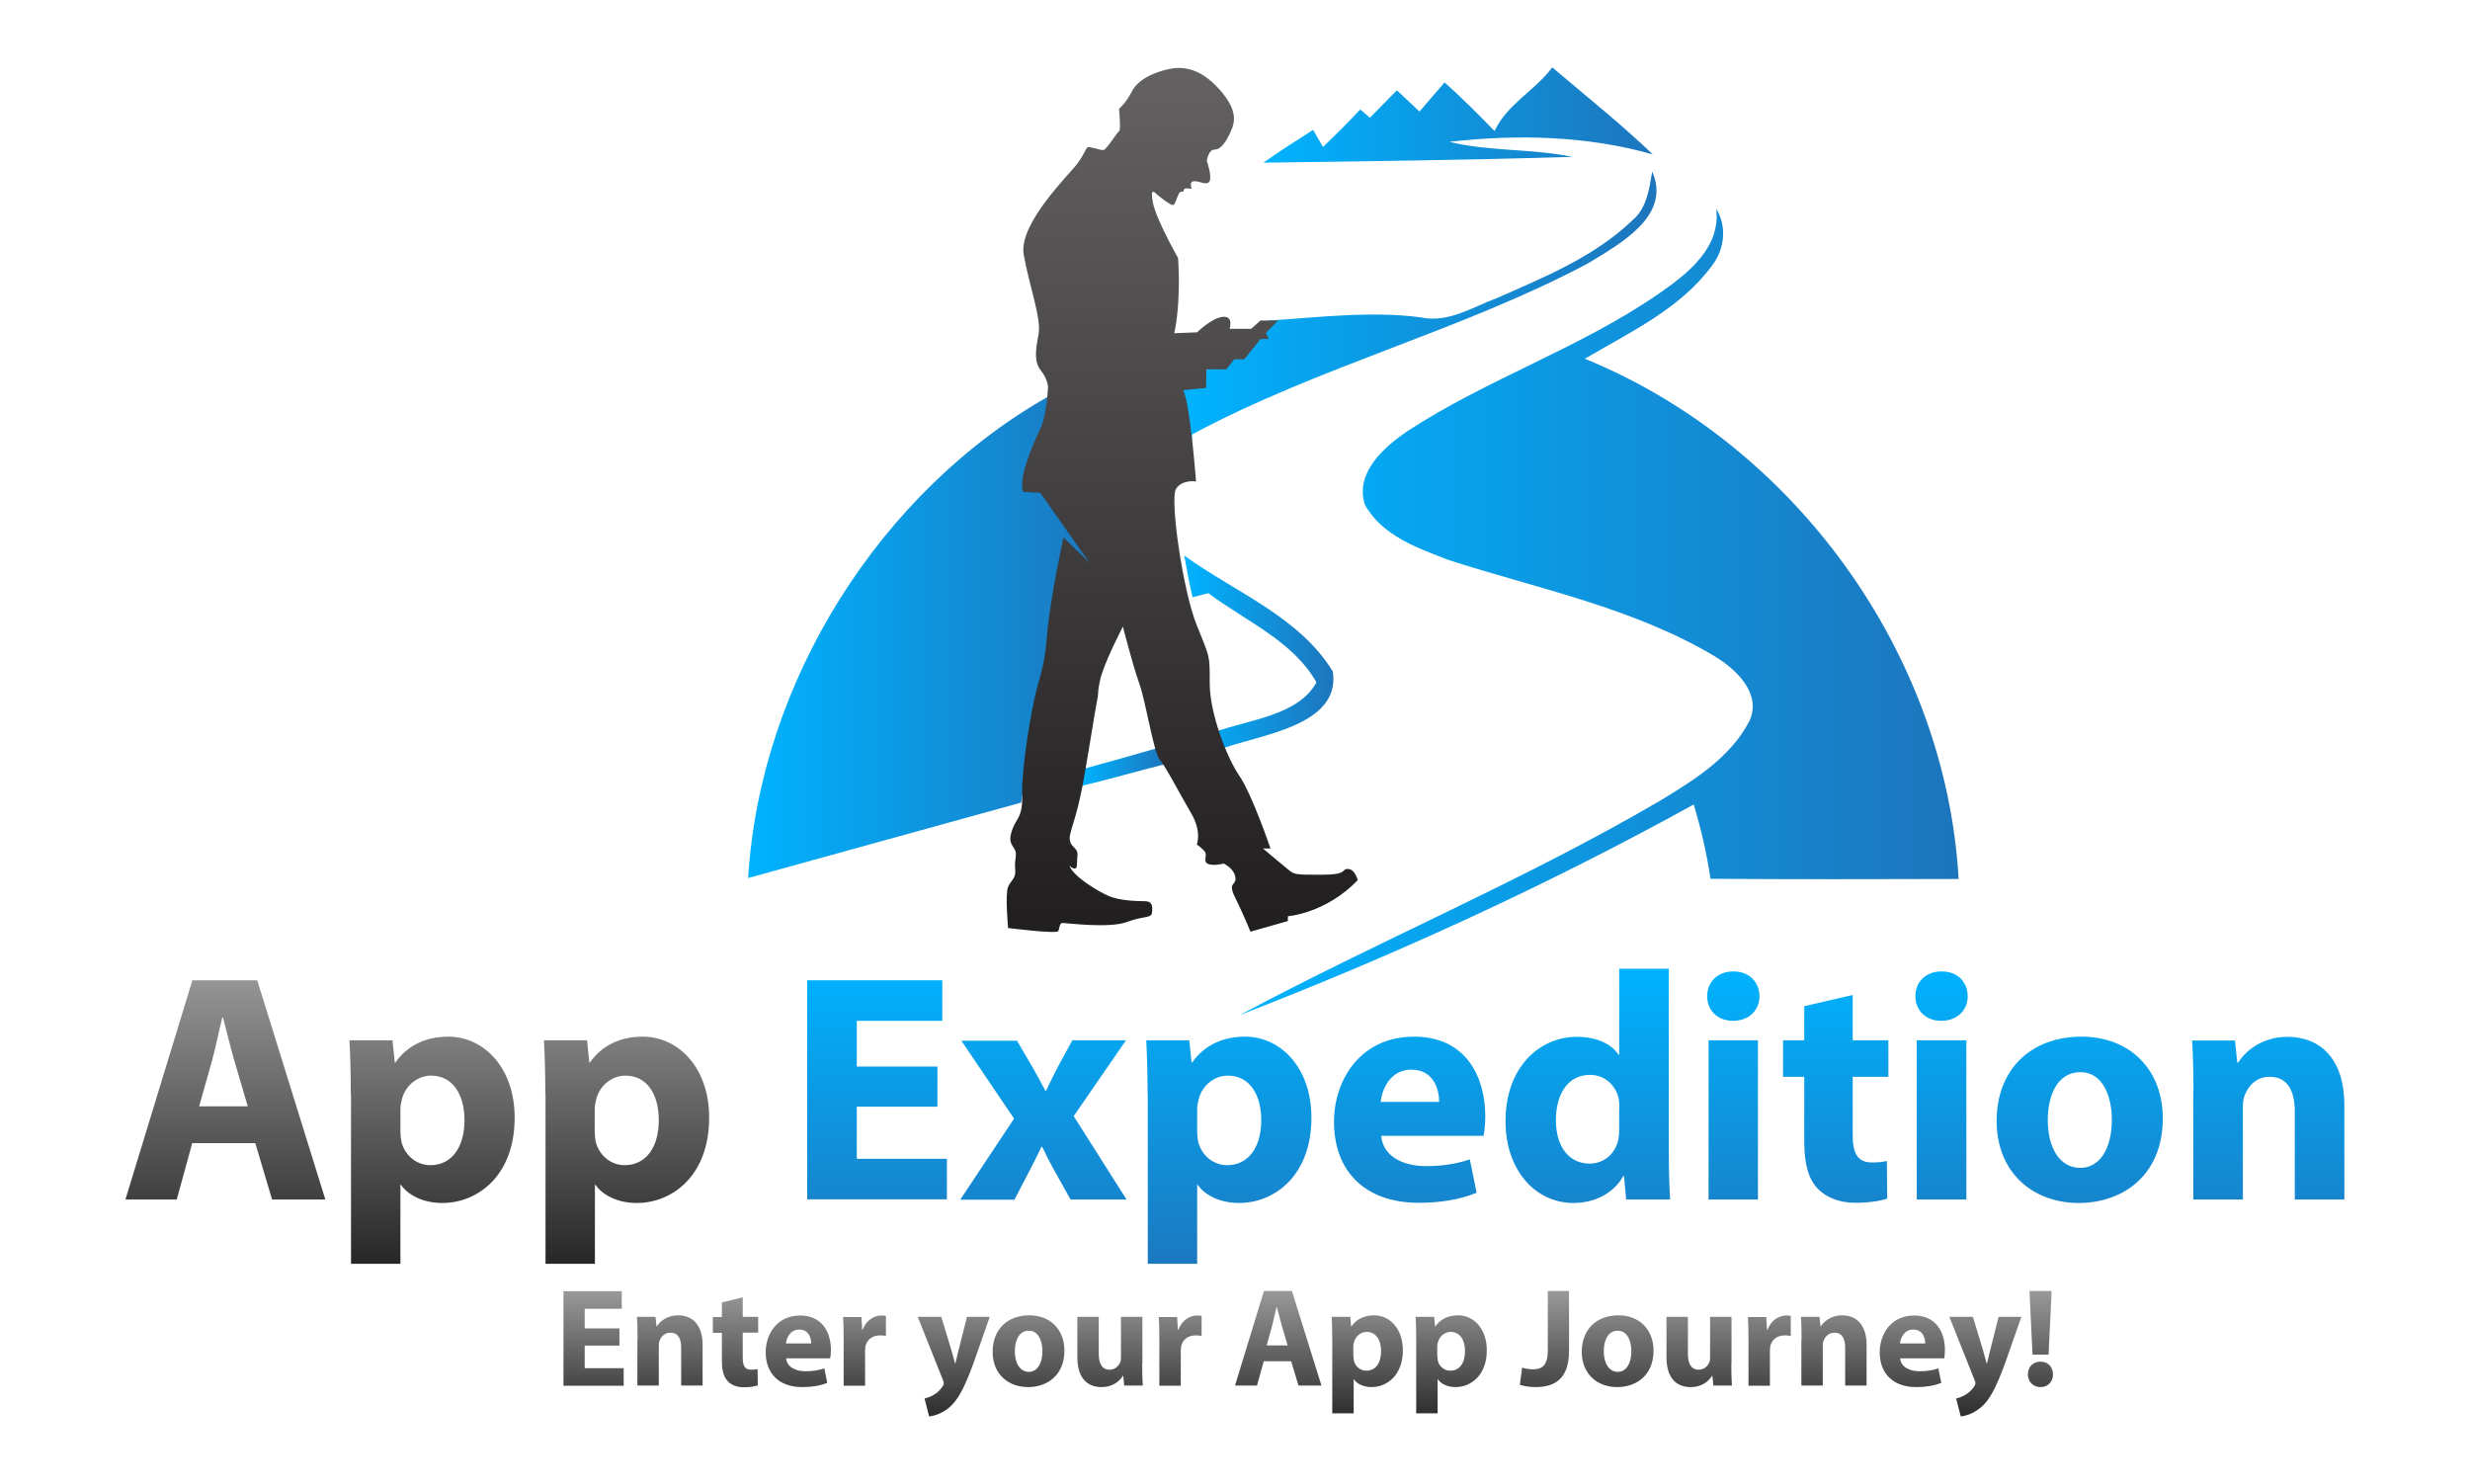 <?xml version="1.0" encoding="utf-8"?>
<!-- Generator: Adobe Illustrator 25.2.0, SVG Export Plug-In . SVG Version: 6.00 Build 0)  -->
<svg version="1.1" id="Layer_1" xmlns="http://www.w3.org/2000/svg" xmlns:xlink="http://www.w3.org/1999/xlink" x="0px" y="0px"
	 viewBox="0 0 1280 769" style="enable-background:new 0 0 1280 769;" xml:space="preserve">
<style type="text/css">
	.st0{fill:url(#SVGID_1_);}
	.st1{fill:url(#SVGID_2_);}
	.st2{fill:url(#SVGID_3_);}
	.st3{fill:url(#SVGID_4_);}
	.st4{fill:url(#SVGID_5_);}
	.st5{fill:url(#SVGID_6_);}
	.st6{fill:url(#SVGID_7_);}
	.st7{fill:url(#SVGID_8_);}
	.st8{fill:url(#SVGID_9_);}
	.st9{fill:url(#SVGID_10_);}
	.st10{fill:url(#SVGID_11_);}
	.st11{fill:url(#SVGID_12_);}
	.st12{fill:url(#SVGID_13_);}
	.st13{fill:url(#SVGID_14_);}
	.st14{fill:url(#SVGID_15_);}
	.st15{fill:url(#SVGID_16_);}
	.st16{fill:url(#SVGID_17_);}
	.st17{fill:url(#SVGID_18_);}
	.st18{fill:url(#SVGID_19_);}
	.st19{fill:url(#SVGID_20_);}
	.st20{fill:url(#SVGID_21_);}
	.st21{fill:url(#SVGID_22_);}
	.st22{fill:url(#SVGID_23_);}
	.st23{fill:url(#SVGID_24_);}
	.st24{fill:url(#SVGID_25_);}
	.st25{fill:url(#SVGID_26_);}
	.st26{fill:url(#SVGID_27_);}
	.st27{fill:url(#SVGID_28_);}
	.st28{fill:url(#SVGID_29_);}
	.st29{fill:url(#SVGID_30_);}
	.st30{fill:url(#SVGID_31_);}
	.st31{fill:url(#SVGID_32_);}
	.st32{fill:url(#SVGID_33_);}
	.st33{fill:url(#SVGID_34_);}
	.st34{fill:url(#SVGID_35_);}
	.st35{fill:url(#SVGID_36_);}
	.st36{fill:url(#SVGID_37_);}
	.st37{fill:url(#SVGID_38_);}
	.st38{fill:url(#SVGID_39_);}
	.st39{fill:url(#SVGID_40_);}
	.st40{fill:#F2F2F2;}
	.st41{fill:url(#SVGID_41_);}
	.st42{fill:url(#SVGID_42_);}
	.st43{fill:url(#SVGID_43_);}
	.st44{fill:url(#SVGID_44_);}
	.st45{fill:url(#SVGID_45_);}
	.st46{fill:url(#SVGID_46_);}
	.st47{fill:url(#SVGID_47_);}
	.st48{fill:url(#SVGID_48_);}
	.st49{fill:url(#SVGID_49_);}
	.st50{fill:url(#SVGID_50_);}
	.st51{fill:url(#SVGID_51_);}
	.st52{fill:url(#SVGID_52_);}
	.st53{fill:url(#SVGID_53_);}
	.st54{fill:url(#SVGID_54_);}
	.st55{fill:url(#SVGID_55_);}
	.st56{fill:url(#SVGID_56_);}
	.st57{fill:url(#SVGID_57_);}
	.st58{fill:url(#SVGID_58_);}
	.st59{fill:url(#SVGID_59_);}
	.st60{fill:url(#SVGID_60_);}
	.st61{fill:url(#SVGID_61_);}
	.st62{fill:url(#SVGID_62_);}
	.st63{fill:url(#SVGID_63_);}
	.st64{fill:url(#SVGID_64_);}
	.st65{fill:url(#SVGID_65_);}
	.st66{fill:url(#SVGID_66_);}
	.st67{fill:url(#SVGID_67_);}
	.st68{fill:url(#SVGID_68_);}
	.st69{fill:url(#SVGID_69_);}
	.st70{fill:url(#SVGID_70_);}
	.st71{fill:url(#SVGID_71_);}
	.st72{fill:url(#SVGID_72_);}
	.st73{fill:url(#SVGID_73_);}
	.st74{fill:url(#SVGID_74_);}
	.st75{fill:url(#SVGID_75_);}
	.st76{fill:url(#SVGID_76_);}
	.st77{fill:url(#SVGID_77_);}
	.st78{fill:url(#SVGID_78_);}
	.st79{fill:url(#SVGID_79_);}
	.st80{fill:url(#SVGID_80_);}
</style>
<g>
	<g>
		<g>
			<linearGradient id="SVGID_1_" gradientUnits="userSpaceOnUse" x1="654.776" y1="59.611" x2="856.566" y2="59.611">
				<stop  offset="0" style="stop-color:#00B3FF"/>
				<stop  offset="1" style="stop-color:#1D75BC"/>
			</linearGradient>
			<path class="st0" d="M804.4,34.9c17.5,14.9,35.5,29.2,52.1,45.1c-34.2-9.7-70.3-10.5-105.4-6.5c20.9,5.1,42.7,3.4,63.7,7.8
				c-53.3,1.6-106.7,2.3-160.1,3c8.4-5.9,17.1-11.5,25.8-17c1.7,2.9,3.4,5.9,5.1,8.9c6.6-6.4,13.1-12.8,19.3-19.5
				c1.6,1.4,3.3,2.9,5,4.3c4.7-4.7,9.4-9.5,14-14.2c3.9,3.6,7.8,7.3,11.7,11c4.3-5,8.7-10.1,13-15.1c9,8,17.5,16.6,25.9,25.2
				C781.2,53.7,795.5,47,804.4,34.9z"/>
			<linearGradient id="SVGID_2_" gradientUnits="userSpaceOnUse" x1="612.826" y1="160.8" x2="858.419" y2="160.8">
				<stop  offset="0" style="stop-color:#00B3FF"/>
				<stop  offset="1" style="stop-color:#1D75BC"/>
			</linearGradient>
			<path class="st1" d="M856.2,88.9c10.2,23.2-17.1,37.6-33.3,47.6c-65.9,35-139.3,53.3-205.1,88.6c-0.1,1.9-0.3,5.6-0.5,7.5
				c-1.3-10.4-3-20.8-4.6-31.2c3.3-0.8,6.5-1.6,9.8-2.4c1-2.7,2.1-5.4,3.1-8.1c14.6-4.2,24.6-11.4,32-24.8
				c25.3-1.6,53.6-5.1,78.9-1.6c14.2,3,26.8-5.5,39.6-10.2c24.5-10.8,50.2-21.3,69.8-40.1C853.4,107.9,854.7,97.9,856.2,88.9z"/>
			<linearGradient id="SVGID_3_" gradientUnits="userSpaceOnUse" x1="642.419" y1="317.155" x2="1015.092" y2="317.155">
				<stop  offset="0" style="stop-color:#00B3FF"/>
				<stop  offset="1" style="stop-color:#1D75BC"/>
			</linearGradient>
			<path class="st2" d="M889.4,108.2c5.5,9,4.4,20.6-1.8,28.9c-16.5,22.8-42.7,34.9-66.3,48.8c108.4,44.3,187,152.4,193.7,269.6
				c-42.9,0.1-85.7,0.2-128.6-0.1c-1.9-13.1-4.9-25.9-8.7-38.5c-75.7,41.8-154.8,78-235.4,109.2c71.7-38.4,147.3-69.8,217.7-111
				c17.7-10.7,36.8-22.5,46.6-41.5c6.5-14.2-6.9-26.8-18-33.5c-42.4-25.3-91.4-34.9-137.9-49.9c-16.1-6.2-34.8-12.7-43.5-28.9
				c-5-16.6,10.2-29.8,22.5-38.1c41.4-27,89.1-42.8,129.9-71C874.5,141.9,891.8,128.5,889.4,108.2z"/>
			<linearGradient id="SVGID_4_" gradientUnits="userSpaceOnUse" x1="387.742" y1="329.737" x2="577.792" y2="329.737">
				<stop  offset="0" style="stop-color:#00B3FF"/>
				<stop  offset="1" style="stop-color:#1D75BC"/>
			</linearGradient>
			<path class="st3" d="M387.7,455c6.1-101.4,68.3-200.8,157.1-250.4c-3.1,14.3,19.6,16.8-12.3,44.7c10.7,7.5,18.3,18.4,24.8,29.5
				c-1.4,0.3,21.7,4.3,20.4,4.7c-7,23.7-24.6,49.2-31.7,72.8c-6,20.6-14,38.6-16.8,59.6C482,428.9,434.9,442,387.7,455z"/>
			<linearGradient id="SVGID_5_" gradientUnits="userSpaceOnUse" x1="613.683" y1="338.185" x2="690.97" y2="338.185">
				<stop  offset="0" style="stop-color:#00B3FF"/>
				<stop  offset="1" style="stop-color:#1D75BC"/>
			</linearGradient>
			<path class="st4" d="M613.7,287.9c26.1,18.9,59.7,31.7,77,60.1c4.3,28.7-39.2,32.8-59,40.5c-1.4-2.9-1.3-6-2.4-9.1
				c16.9-6.3,43.5-8.4,52.9-25.8c-12.2-21.6-36.9-31.8-56-46.2c-2.8,0.7-5.5,1.4-8.2,2.1C616.3,302.3,615,295.1,613.7,287.9z"/>
			<linearGradient id="SVGID_6_" gradientUnits="userSpaceOnUse" x1="560.046" y1="397.477" x2="604.516" y2="397.477">
				<stop  offset="0" style="stop-color:#00B3FF"/>
				<stop  offset="1" style="stop-color:#1D75BC"/>
			</linearGradient>
			<path class="st5" d="M561.3,398.5c12.9-3.5,25.8-7.2,38.7-10.9c1.4,2.8,2.9,5.5,4.5,8.2c-14.9,3.8-29.6,8-44.5,11.6
				C560.5,404.4,560.9,401.5,561.3,398.5z"/>
		</g>
		<linearGradient id="SVGID_7_" gradientUnits="userSpaceOnUse" x1="612.546" y1="37.589" x2="612.546" y2="474.333">
			<stop  offset="0" style="stop-color:#636162"/>
			<stop  offset="1" style="stop-color:#211F20"/>
		</linearGradient>
		<path class="st6" d="M648,482.8l19.4-5.5v-2.5c0,0,19.6-1.4,36.2-18.7c0,0-1.4-5.8-5.1-5.8c-3.7,0,0.5,3-13.6,3
			c-14.1,0-14.1,0-17.7-3c-3.7-3-12.7-10.6-12.7-10.6h3.9c0,0-9.5-27.9-16.1-37.6c-6.7-9.7-15.4-32.7-15.4-47.9
			c0-15.2,0.2-12.9-6.9-30.7c-7.1-17.7-13.8-65-10.6-70.1c3.2-5.1,10.4-3.9,10.4-3.9s-2.9-39.5-6.6-47.3l11.8-1.2l0.2-9.6h10.3
			l4.1-5.2h5.2l8.4-10.5h4.3l-1.5-3.2l6.3-6.4h-9.1l-4.8,4.3h-11.2c0,0,2.3-6.8-3.6-6.2c-5.9,0.7-13.2,8-13.2,8l-11.9,0.5
			c0,0,3.6-14.1,2-39c0,0-11.2-19.6-13-28.5s1.4-5,1.4-5s8.2,7.1,9.4,5.9s2.3-7.2,4.1-6.8c1.8,0.4,0.2-1.9,2.7-1.7
			c2.5,0.2,2.5,0.2,2.5,0.2s-1.8-3.9,1.4-3.9s6.4,2.5,7.8,0s-1.4-10.5-1.4-10.5s0.7-5.9,4.1-5.9s6.2-4.6,8.4-9.6
			c2.3-5,3.6-11.9-7.8-23.5s-21.4-9.6-27.6-7.8c-6.2,1.8-13,5-16,10.9s-6.6,8.9-6.6,8.9s1.1,10.9,0,11.6c-1.1,0.7-6.6,9.8-8.2,9.8
			c-1.6,0-7.3-2.1-8.2-1.4c-0.9,0.7-1.4,3.2-5.2,8.4s-30.6,31.1-27.8,47.1c2.8,16,9.3,33.3,7.7,41.3c-1.5,8-2.5,14.2,1.2,18.8
			c3.7,4.6,3.7,8.6,3.7,8.6s-0.6,14.5-4,21.6c-3.4,7.1-11.8,25.9-8.8,32.7l8.8,0.5l25.4,36.1l-13.4-13c0,0-6.8,31.5-8.3,48.5
			c-1.5,17-2.4,18.3-5.5,29.9c-3.1,11.6-7.9,41.4-7.6,54.3c0.4,12.9-3.1,12.6-5.2,18.9c-2.1,6.3-0.3,7.1,1.3,10
			c1.6,2.9-0.3,5.3,0.3,10.3c0.5,5-2.1,5.5-3.7,9.2c-1.6,3.7,0,21.3,0,21.3s25.2,3.2,26,1.6c0.8-1.6,0.5-4.2,2.4-4.2
			s23.9,2.9,33.1-0.5c9.2-3.4,12.9-1.8,13.1-5c0.3-3.2,0.3-5.8-3.9-5.8s-12.9-0.3-18.4-2.6c-5.5-2.4-18.4-10-20.5-15.8
			c0,0,3.9,3.9,3.9-0.8s1.1-6-1.1-8.2s-3.2-3.7-2.4-7.4c0.8-3.7,3.4-10,6-23.1c2.6-13.1,6.4-38.3,7.7-44.8c1.4-6.4,0-3,1.7-11.5
			c1.7-8.5,11.9-28.1,11.9-28.1s5.1,20,8.5,29.5s7.5,35.9,10.5,39.3s10.5,17.9,16.3,27.8c5.8,9.8,3,16.3,3,16.3s3.4,2.4,4.4,4.1
			c1,1.7-1.4,5.1,1.7,6.1s7.8-0.3,7.8-0.3s5.4,2.4,6.1,7.1c0.7,4.7-4.4,2,0,10.8C644.6,474.3,648,482.8,648,482.8z"/>
	</g>
	<g>
		<g>
			<linearGradient id="SVGID_8_" gradientUnits="userSpaceOnUse" x1="116.821" y1="502.325" x2="116.821" y2="663.927">
				<stop  offset="0" style="stop-color:#999999"/>
				<stop  offset="1" style="stop-color:#211F20"/>
			</linearGradient>
			<path class="st7" d="M99.6,592.4l-8,29.2H65L99.7,508h33.6l35.3,113.6H141l-8.7-29.2H99.6z M128.4,573.3l-7.1-24.1
				c-1.9-6.7-4-15.2-5.7-21.9h-0.4c-1.7,6.7-3.4,15.3-5.2,21.9l-6.8,24.1H128.4z"/>
			<linearGradient id="SVGID_9_" gradientUnits="userSpaceOnUse" x1="223.921" y1="502.325" x2="223.921" y2="663.927">
				<stop  offset="0" style="stop-color:#999999"/>
				<stop  offset="1" style="stop-color:#211F20"/>
			</linearGradient>
			<path class="st8" d="M181.8,566.8c0-10.8-0.3-20-0.7-27.7h22.3l1.2,11.5h0.3c6.1-8.7,15.5-13.4,27.5-13.4c18,0,34.3,15.7,34.3,42
				c0,30.1-19.2,44.2-37.5,44.2c-9.8,0-17.7-4-21.4-9.4h-0.3v40.9h-25.6V566.8z M207.5,586.3c0,1.9,0.2,3.7,0.5,5.3
				c1.7,6.9,7.6,12.2,15,12.2c11.1,0,17.7-9.3,17.7-23.3c0-13.1-5.9-23.1-17.3-23.1c-7.3,0-13.8,5.5-15.3,13c-0.4,1.5-0.6,3-0.6,4.6
				V586.3z"/>
			<linearGradient id="SVGID_10_" gradientUnits="userSpaceOnUse" x1="324.663" y1="502.325" x2="324.663" y2="663.927">
				<stop  offset="0" style="stop-color:#999999"/>
				<stop  offset="1" style="stop-color:#211F20"/>
			</linearGradient>
			<path class="st9" d="M282.6,566.8c0-10.8-0.3-20-0.7-27.7h22.3l1.2,11.5h0.3c6.1-8.7,15.5-13.4,27.5-13.4c18,0,34.3,15.7,34.3,42
				c0,30.1-19.2,44.2-37.5,44.2c-9.8,0-17.7-4-21.4-9.4h-0.3v40.9h-25.6V566.8z M308.2,586.3c0,1.9,0.2,3.7,0.5,5.3
				c1.7,6.9,7.6,12.2,15,12.2c11.1,0,17.7-9.3,17.7-23.3c0-13.1-5.9-23.1-17.3-23.1c-7.3,0-13.8,5.5-15.3,13c-0.4,1.5-0.6,3-0.6,4.6
				V586.3z"/>
			<linearGradient id="SVGID_11_" gradientUnits="userSpaceOnUse" x1="454.47" y1="499.254" x2="454.47" y2="665.218">
				<stop  offset="0" style="stop-color:#00B3FF"/>
				<stop  offset="1" style="stop-color:#1D75BC"/>
			</linearGradient>
			<path class="st10" d="M485.7,573.5H444v27h46.7v21h-72.4V508h70v21H444v23.7h41.8V573.5z"/>
			<linearGradient id="SVGID_12_" gradientUnits="userSpaceOnUse" x1="540.725" y1="499.254" x2="540.725" y2="665.218">
				<stop  offset="0" style="stop-color:#00B3FF"/>
				<stop  offset="1" style="stop-color:#1D75BC"/>
			</linearGradient>
			<path class="st11" d="M526.9,539.1l8.1,13.8c2.4,4.2,4.6,8.3,6.7,12.3h0.4c2.1-4.5,4.2-8.6,6.3-12.7l7.3-13.4h27.8l-27.1,39.3
				l27.4,43.2h-29l-8.3-14.8c-2.3-4.1-4.4-8.2-6.4-12.5h-0.4c-2.1,4.5-4.2,8.5-6.3,12.6l-7.7,14.8h-28.1l27.9-42l-27.3-40.4H526.9z"
				/>
			<linearGradient id="SVGID_13_" gradientUnits="userSpaceOnUse" x1="636.831" y1="499.254" x2="636.831" y2="665.218">
				<stop  offset="0" style="stop-color:#00B3FF"/>
				<stop  offset="1" style="stop-color:#1D75BC"/>
			</linearGradient>
			<path class="st12" d="M594.7,566.8c0-10.8-0.3-20-0.7-27.7h22.3l1.2,11.5h0.3c6.1-8.7,15.5-13.4,27.5-13.4
				c18,0,34.3,15.7,34.3,42c0,30.1-19.2,44.2-37.5,44.2c-9.8,0-17.7-4-21.4-9.4h-0.3v40.9h-25.6V566.8z M620.4,586.3
				c0,1.9,0.2,3.7,0.5,5.3c1.7,6.9,7.6,12.2,15,12.2c11.1,0,17.7-9.3,17.7-23.3c0-13.1-5.9-23.1-17.3-23.1c-7.3,0-13.8,5.5-15.3,13
				c-0.4,1.5-0.6,3-0.6,4.6V586.3z"/>
			<linearGradient id="SVGID_14_" gradientUnits="userSpaceOnUse" x1="730.484" y1="499.254" x2="730.484" y2="665.218">
				<stop  offset="0" style="stop-color:#00B3FF"/>
				<stop  offset="1" style="stop-color:#1D75BC"/>
			</linearGradient>
			<path class="st13" d="M715.8,588.6c0.8,10.6,11.3,15.7,23.2,15.7c8.7,0,15.8-1.2,22.7-3.5l3.5,17.3c-8.5,3.5-18.8,5.2-29.9,5.2
				c-27.9,0-44-16.3-44-42c0-21,13.1-44.1,41.6-44.1c26.7,0,36.8,20.8,36.8,41.2c0,4.5-0.5,8.3-0.9,10.2H715.8z M745.8,571
				c0-6.2-2.7-16.7-14.4-16.7c-10.8,0-15.2,9.9-15.9,16.7H745.8z"/>
			<linearGradient id="SVGID_15_" gradientUnits="userSpaceOnUse" x1="822.859" y1="499.254" x2="822.859" y2="665.218">
				<stop  offset="0" style="stop-color:#00B3FF"/>
				<stop  offset="1" style="stop-color:#1D75BC"/>
			</linearGradient>
			<path class="st14" d="M864.8,502v95c0,9.4,0.3,19.1,0.7,24.6h-22.8l-1.1-12.1h-0.4c-5.2,9.2-15.2,13.9-25.8,13.9
				c-19.5,0-35.2-16.7-35.2-42.3c-0.1-27.7,17.3-43.8,36.9-43.8c10.2,0,18,3.6,21.7,9.3h0.3V502H864.8z M839.2,574.1
				c0-1.4-0.1-3.2-0.3-4.6c-1.5-6.9-7.1-12.5-14.9-12.5c-11.8,0-17.7,10.4-17.7,23.4c0,13.9,6.8,22.6,17.5,22.6
				c7.3,0,13.3-5.1,14.8-12.3c0.4-1.8,0.5-3.7,0.5-5.8V574.1z"/>
			<linearGradient id="SVGID_16_" gradientUnits="userSpaceOnUse" x1="898.19" y1="499.254" x2="898.19" y2="665.218">
				<stop  offset="0" style="stop-color:#00B3FF"/>
				<stop  offset="1" style="stop-color:#1D75BC"/>
			</linearGradient>
			<path class="st15" d="M911.8,516.2c0,7.1-5.2,12.8-13.8,12.8c-8.1,0-13.4-5.7-13.3-12.8c0-7.3,5.3-12.8,13.6-12.8
				C906.5,503.4,911.7,508.9,911.8,516.2z M885.4,621.6v-82.5H911v82.5H885.4z"/>
			<linearGradient id="SVGID_17_" gradientUnits="userSpaceOnUse" x1="951.313" y1="499.254" x2="951.313" y2="665.218">
				<stop  offset="0" style="stop-color:#00B3FF"/>
				<stop  offset="1" style="stop-color:#1D75BC"/>
			</linearGradient>
			<path class="st16" d="M960.1,515.6v23.5h18.5V558h-18.5v29.9c0,9.9,2.5,14.5,10.1,14.5c3.3,0,5.9-0.3,7.6-0.8l0.2,19.5
				c-3.3,1.2-9.4,2.2-16.6,2.2c-8.3,0-15.2-2.9-19.3-7.2c-4.8-4.9-7.1-12.7-7.1-24.4V558h-11v-18.9h11v-17.7L960.1,515.6z"/>
			<linearGradient id="SVGID_18_" gradientUnits="userSpaceOnUse" x1="1006.173" y1="499.254" x2="1006.173" y2="665.218">
				<stop  offset="0" style="stop-color:#00B3FF"/>
				<stop  offset="1" style="stop-color:#1D75BC"/>
			</linearGradient>
			<path class="st17" d="M1019.7,516.2c0,7.1-5.2,12.8-13.8,12.8c-8.1,0-13.4-5.7-13.3-12.8c0-7.3,5.3-12.8,13.6-12.8
				C1014.5,503.4,1019.6,508.9,1019.7,516.2z M993.3,621.6v-82.5h25.7v82.5H993.3z"/>
			<linearGradient id="SVGID_19_" gradientUnits="userSpaceOnUse" x1="1077.808" y1="499.254" x2="1077.808" y2="665.218">
				<stop  offset="0" style="stop-color:#00B3FF"/>
				<stop  offset="1" style="stop-color:#1D75BC"/>
			</linearGradient>
			<path class="st18" d="M1120.8,579.5c0,30.1-21.3,43.9-43.5,43.9c-24,0-42.6-15.9-42.6-42.5c0-26.6,17.6-43.7,44.1-43.7
				C1104.1,537.3,1120.8,554.6,1120.8,579.5z M1061.2,580.4c0,14.1,5.9,24.8,16.9,24.8c10,0,16.3-10,16.3-24.9
				c0-12.2-4.7-24.7-16.3-24.7C1065.9,555.6,1061.2,568.1,1061.2,580.4z"/>
			<linearGradient id="SVGID_20_" gradientUnits="userSpaceOnUse" x1="1175.503" y1="499.254" x2="1175.503" y2="665.218">
				<stop  offset="0" style="stop-color:#00B3FF"/>
				<stop  offset="1" style="stop-color:#1D75BC"/>
			</linearGradient>
			<path class="st19" d="M1136.7,565.5c0-10.3-0.3-19-0.7-26.3h22.2l1.2,11.4h0.5c3.3-5.3,11.7-13.3,25.5-13.3
				c16.8,0,29.5,11.2,29.5,35.5v48.8h-25.7v-45.7c0-10.6-3.8-17.9-13-17.9c-7.1,0-11.2,4.9-13,9.7c-0.7,1.6-0.9,4-0.9,6.3v47.6
				h-25.7V565.5z"/>
		</g>
	</g>
	<g>
		<linearGradient id="SVGID_21_" gradientUnits="userSpaceOnUse" x1="307.496" y1="669.01" x2="307.496" y2="741.528">
			<stop  offset="0" style="stop-color:#999999"/>
			<stop  offset="1" style="stop-color:#211F20"/>
		</linearGradient>
		<path class="st20" d="M321,697.3h-18v11.7h20.2v9.1h-31.2v-49h30.2v9.1H303v10.2h18V697.3z"/>
		<linearGradient id="SVGID_22_" gradientUnits="userSpaceOnUse" x1="347.119" y1="669.049" x2="347.119" y2="741.567">
			<stop  offset="0" style="stop-color:#999999"/>
			<stop  offset="1" style="stop-color:#211F20"/>
		</linearGradient>
		<path class="st21" d="M330.4,693.8c0-4.4-0.1-8.2-0.3-11.4h9.6l0.5,4.9h0.2c1.4-2.3,5.1-5.7,11-5.7c7.3,0,12.7,4.8,12.7,15.3V718
			h-11.1v-19.7c0-4.6-1.6-7.7-5.6-7.7c-3,0-4.8,2.1-5.6,4.2c-0.3,0.7-0.4,1.7-0.4,2.7V718h-11.1V693.8z"/>
		<linearGradient id="SVGID_23_" gradientUnits="userSpaceOnUse" x1="381.086" y1="669.049" x2="381.086" y2="741.567">
			<stop  offset="0" style="stop-color:#999999"/>
			<stop  offset="1" style="stop-color:#211F20"/>
		</linearGradient>
		<path class="st22" d="M384.9,672.3v10.1h8v8.2h-8v12.9c0,4.3,1.1,6.3,4.4,6.3c1.4,0,2.5-0.2,3.3-0.3l0.1,8.4c-1.4,0.5-4.1,1-7.2,1
			c-3.6,0-6.6-1.2-8.3-3.1c-2.1-2.1-3.1-5.5-3.1-10.5v-14.6h-4.7v-8.2h4.7v-7.6L384.9,672.3z"/>
		<linearGradient id="SVGID_24_" gradientUnits="userSpaceOnUse" x1="413.741" y1="669.049" x2="413.741" y2="741.567">
			<stop  offset="0" style="stop-color:#999999"/>
			<stop  offset="1" style="stop-color:#211F20"/>
		</linearGradient>
		<path class="st23" d="M407.4,703.8c0.3,4.6,4.9,6.8,10,6.8c3.7,0,6.8-0.5,9.8-1.5l1.5,7.5c-3.7,1.5-8.1,2.2-12.9,2.2
			c-12.1,0-19-7-19-18.1c0-9,5.6-19,17.9-19c11.5,0,15.9,9,15.9,17.8c0,1.9-0.2,3.6-0.4,4.4H407.4z M420.4,696.2
			c0-2.7-1.2-7.2-6.2-7.2c-4.7,0-6.6,4.3-6.9,7.2H420.4z"/>
		<linearGradient id="SVGID_25_" gradientUnits="userSpaceOnUse" x1="448.023" y1="669.049" x2="448.023" y2="741.567">
			<stop  offset="0" style="stop-color:#999999"/>
			<stop  offset="1" style="stop-color:#211F20"/>
		</linearGradient>
		<path class="st24" d="M437.2,694.2c0-5.2-0.1-8.7-0.3-11.7h9.5l0.4,6.6h0.3c1.8-5.2,6.2-7.4,9.6-7.4c1,0,1.5,0,2.4,0.2v10.4
			c-0.9-0.2-1.7-0.3-3-0.3c-4.1,0-6.8,2.2-7.6,5.6c-0.1,0.7-0.2,1.6-0.2,2.5v18h-11.1V694.2z"/>
		<linearGradient id="SVGID_26_" gradientUnits="userSpaceOnUse" x1="494.245" y1="669.049" x2="494.245" y2="741.567">
			<stop  offset="0" style="stop-color:#999999"/>
			<stop  offset="1" style="stop-color:#211F20"/>
		</linearGradient>
		<path class="st25" d="M487.8,682.4l5.3,17.5c0.6,2.1,1.3,4.7,1.8,6.6h0.2c0.5-1.9,1.1-4.6,1.6-6.6l4.4-17.5h11.8l-8.2,23.4
			c-5.1,14.1-8.5,19.8-12.5,23.3c-3.8,3.3-7.9,4.6-10.7,4.9l-2.4-9.3c1.4-0.3,3.1-0.9,4.8-1.9c1.7-0.9,3.5-2.7,4.6-4.4
			c0.4-0.6,0.6-1.1,0.6-1.6c0-0.4-0.1-0.9-0.5-1.8l-13-32.6H487.8z"/>
		<linearGradient id="SVGID_27_" gradientUnits="userSpaceOnUse" x1="533.021" y1="669.049" x2="533.021" y2="741.567">
			<stop  offset="0" style="stop-color:#999999"/>
			<stop  offset="1" style="stop-color:#211F20"/>
		</linearGradient>
		<path class="st26" d="M551.6,699.9c0,13-9.2,18.9-18.8,18.9c-10.4,0-18.4-6.8-18.4-18.3c0-11.5,7.6-18.9,19-18.9
			C544.4,681.6,551.6,689.1,551.6,699.9z M525.9,700.2c0,6.1,2.6,10.7,7.3,10.7c4.3,0,7-4.3,7-10.7c0-5.2-2-10.6-7-10.6
			C527.9,689.5,525.9,695,525.9,700.2z"/>
		<linearGradient id="SVGID_28_" gradientUnits="userSpaceOnUse" x1="575.278" y1="669.049" x2="575.278" y2="741.567">
			<stop  offset="0" style="stop-color:#999999"/>
			<stop  offset="1" style="stop-color:#211F20"/>
		</linearGradient>
		<path class="st27" d="M591.9,706.6c0,4.6,0.1,8.4,0.3,11.4h-9.6l-0.5-5h-0.2c-1.4,2.2-4.7,5.8-11.1,5.8c-7.2,0-12.5-4.5-12.5-15.5
			v-20.9h11.1v19.1c0,5.2,1.7,8.3,5.6,8.3c3,0,4.8-2.1,5.5-3.9c0.3-0.6,0.4-1.5,0.4-2.3v-21.2h11.1V706.6z"/>
		<linearGradient id="SVGID_29_" gradientUnits="userSpaceOnUse" x1="611.598" y1="669.049" x2="611.598" y2="741.567">
			<stop  offset="0" style="stop-color:#999999"/>
			<stop  offset="1" style="stop-color:#211F20"/>
		</linearGradient>
		<path class="st28" d="M600.8,694.2c0-5.2-0.1-8.7-0.3-11.7h9.5l0.4,6.6h0.3c1.8-5.2,6.2-7.4,9.6-7.4c1,0,1.5,0,2.4,0.2v10.4
			c-0.9-0.2-1.7-0.3-3-0.3c-4.1,0-6.8,2.2-7.6,5.6c-0.1,0.7-0.2,1.6-0.2,2.5v18h-11.1V694.2z"/>
		<linearGradient id="SVGID_30_" gradientUnits="userSpaceOnUse" x1="662.324" y1="669.01" x2="662.324" y2="741.528">
			<stop  offset="0" style="stop-color:#999999"/>
			<stop  offset="1" style="stop-color:#211F20"/>
		</linearGradient>
		<path class="st29" d="M654.9,705.4l-3.5,12.6H640l15-49h14.5l15.3,49h-11.9l-3.8-12.6H654.9z M667.3,697.2l-3.1-10.4
			c-0.8-2.9-1.7-6.6-2.5-9.4h-0.2c-0.7,2.9-1.5,6.6-2.2,9.4l-2.9,10.4H667.3z"/>
		<linearGradient id="SVGID_31_" gradientUnits="userSpaceOnUse" x1="708.543" y1="669.049" x2="708.543" y2="741.567">
			<stop  offset="0" style="stop-color:#999999"/>
			<stop  offset="1" style="stop-color:#211F20"/>
		</linearGradient>
		<path class="st30" d="M690.4,694.4c0-4.7-0.1-8.6-0.3-12h9.6l0.5,5h0.1c2.6-3.8,6.7-5.8,11.9-5.8c7.8,0,14.8,6.8,14.8,18.1
			c0,13-8.3,19.1-16.2,19.1c-4.2,0-7.7-1.7-9.2-4.1h-0.1v17.7h-11.1V694.4z M701.4,702.8c0,0.8,0.1,1.6,0.2,2.3
			c0.7,3,3.3,5.2,6.5,5.2c4.8,0,7.6-4,7.6-10.1c0-5.7-2.5-10-7.5-10c-3.1,0-5.9,2.4-6.6,5.6c-0.2,0.6-0.3,1.3-0.3,2V702.8z"/>
		<linearGradient id="SVGID_32_" gradientUnits="userSpaceOnUse" x1="752.017" y1="669.049" x2="752.017" y2="741.567">
			<stop  offset="0" style="stop-color:#999999"/>
			<stop  offset="1" style="stop-color:#211F20"/>
		</linearGradient>
		<path class="st31" d="M733.9,694.4c0-4.7-0.1-8.6-0.3-12h9.6l0.5,5h0.1c2.6-3.8,6.7-5.8,11.9-5.8c7.8,0,14.8,6.8,14.8,18.1
			c0,13-8.3,19.1-16.2,19.1c-4.2,0-7.7-1.7-9.2-4.1h-0.1v17.7h-11.1V694.4z M744.9,702.8c0,0.8,0.1,1.6,0.2,2.3
			c0.7,3,3.3,5.2,6.5,5.2c4.8,0,7.6-4,7.6-10.1c0-5.7-2.5-10-7.5-10c-3.1,0-5.9,2.4-6.6,5.6c-0.2,0.6-0.3,1.3-0.3,2V702.8z"/>
		<linearGradient id="SVGID_33_" gradientUnits="userSpaceOnUse" x1="800.28" y1="669.01" x2="800.28" y2="741.528">
			<stop  offset="0" style="stop-color:#999999"/>
			<stop  offset="1" style="stop-color:#211F20"/>
		</linearGradient>
		<path class="st32" d="M802,669h11.1v31c0,13.9-6.7,18.8-17.4,18.8c-2.6,0-5.9-0.4-8.1-1.2l1.2-8.9c1.5,0.5,3.5,0.9,5.7,0.9
			c4.6,0,7.6-2.1,7.6-9.7V669z"/>
		<linearGradient id="SVGID_34_" gradientUnits="userSpaceOnUse" x1="838.287" y1="669.049" x2="838.287" y2="741.567">
			<stop  offset="0" style="stop-color:#999999"/>
			<stop  offset="1" style="stop-color:#211F20"/>
		</linearGradient>
		<path class="st33" d="M856.9,699.9c0,13-9.2,18.9-18.8,18.9c-10.4,0-18.4-6.8-18.4-18.3c0-11.5,7.6-18.9,19-18.9
			C849.6,681.6,856.9,689.1,856.9,699.9z M831.1,700.2c0,6.1,2.6,10.7,7.3,10.7c4.3,0,7-4.3,7-10.7c0-5.2-2-10.6-7-10.6
			C833.1,689.5,831.1,695,831.1,700.2z"/>
		<linearGradient id="SVGID_35_" gradientUnits="userSpaceOnUse" x1="880.544" y1="669.049" x2="880.544" y2="741.567">
			<stop  offset="0" style="stop-color:#999999"/>
			<stop  offset="1" style="stop-color:#211F20"/>
		</linearGradient>
		<path class="st34" d="M897.2,706.6c0,4.6,0.1,8.4,0.3,11.4h-9.6l-0.5-5h-0.2c-1.4,2.2-4.7,5.8-11.1,5.8c-7.2,0-12.5-4.5-12.5-15.5
			v-20.9h11.1v19.1c0,5.2,1.7,8.3,5.6,8.3c3,0,4.8-2.1,5.5-3.9c0.3-0.6,0.4-1.5,0.4-2.3v-21.2h11.1V706.6z"/>
		<linearGradient id="SVGID_36_" gradientUnits="userSpaceOnUse" x1="916.864" y1="669.049" x2="916.864" y2="741.567">
			<stop  offset="0" style="stop-color:#999999"/>
			<stop  offset="1" style="stop-color:#211F20"/>
		</linearGradient>
		<path class="st35" d="M906.1,694.2c0-5.2-0.1-8.7-0.3-11.7h9.5l0.4,6.6h0.3c1.8-5.2,6.2-7.4,9.6-7.4c1,0,1.5,0,2.4,0.2v10.4
			c-0.9-0.2-1.7-0.3-3-0.3c-4.1,0-6.8,2.2-7.6,5.6c-0.1,0.7-0.2,1.6-0.2,2.5v18h-11.1V694.2z"/>
		<linearGradient id="SVGID_37_" gradientUnits="userSpaceOnUse" x1="950.31" y1="669.049" x2="950.31" y2="741.567">
			<stop  offset="0" style="stop-color:#999999"/>
			<stop  offset="1" style="stop-color:#211F20"/>
		</linearGradient>
		<path class="st36" d="M933.6,693.8c0-4.4-0.1-8.2-0.3-11.4h9.6l0.5,4.9h0.2c1.4-2.3,5.1-5.7,11-5.7c7.3,0,12.7,4.8,12.7,15.3V718
			h-11.1v-19.7c0-4.6-1.6-7.7-5.6-7.7c-3,0-4.8,2.1-5.6,4.2c-0.3,0.7-0.4,1.7-0.4,2.7V718h-11.1V693.8z"/>
		<linearGradient id="SVGID_38_" gradientUnits="userSpaceOnUse" x1="991.05" y1="669.049" x2="991.05" y2="741.567">
			<stop  offset="0" style="stop-color:#999999"/>
			<stop  offset="1" style="stop-color:#211F20"/>
		</linearGradient>
		<path class="st37" d="M984.7,703.8c0.3,4.6,4.9,6.8,10,6.8c3.7,0,6.8-0.5,9.8-1.5l1.5,7.5c-3.7,1.5-8.1,2.2-12.9,2.2
			c-12.1,0-19-7-19-18.1c0-9,5.6-19,17.9-19c11.5,0,15.9,9,15.9,17.8c0,1.9-0.2,3.6-0.4,4.4H984.7z M997.7,696.2
			c0-2.7-1.2-7.2-6.2-7.2c-4.7,0-6.6,4.3-6.9,7.2H997.7z"/>
		<linearGradient id="SVGID_39_" gradientUnits="userSpaceOnUse" x1="1028.806" y1="669.049" x2="1028.806" y2="741.567">
			<stop  offset="0" style="stop-color:#999999"/>
			<stop  offset="1" style="stop-color:#211F20"/>
		</linearGradient>
		<path class="st38" d="M1022.4,682.4l5.3,17.5c0.6,2.1,1.3,4.7,1.8,6.6h0.2c0.5-1.9,1.1-4.6,1.6-6.6l4.4-17.5h11.8l-8.2,23.4
			c-5.1,14.1-8.5,19.8-12.5,23.3c-3.8,3.3-7.9,4.6-10.7,4.9l-2.4-9.3c1.4-0.3,3.1-0.9,4.8-1.9c1.7-0.9,3.5-2.7,4.6-4.4
			c0.4-0.6,0.6-1.1,0.6-1.6c0-0.4-0.1-0.9-0.5-1.8l-13-32.6H1022.4z"/>
		<linearGradient id="SVGID_40_" gradientUnits="userSpaceOnUse" x1="1057.421" y1="669.01" x2="1057.421" y2="741.528">
			<stop  offset="0" style="stop-color:#999999"/>
			<stop  offset="1" style="stop-color:#211F20"/>
		</linearGradient>
		<path class="st39" d="M1050.9,712.2c0-3.9,2.7-6.6,6.5-6.6c3.9,0,6.4,2.7,6.5,6.6c0,3.8-2.6,6.6-6.5,6.6
			C1053.6,718.8,1050.9,716,1050.9,712.2z M1053.3,702l-1.6-33h11.5l-1.6,33H1053.3z"/>
	</g>
</g>
</svg>
